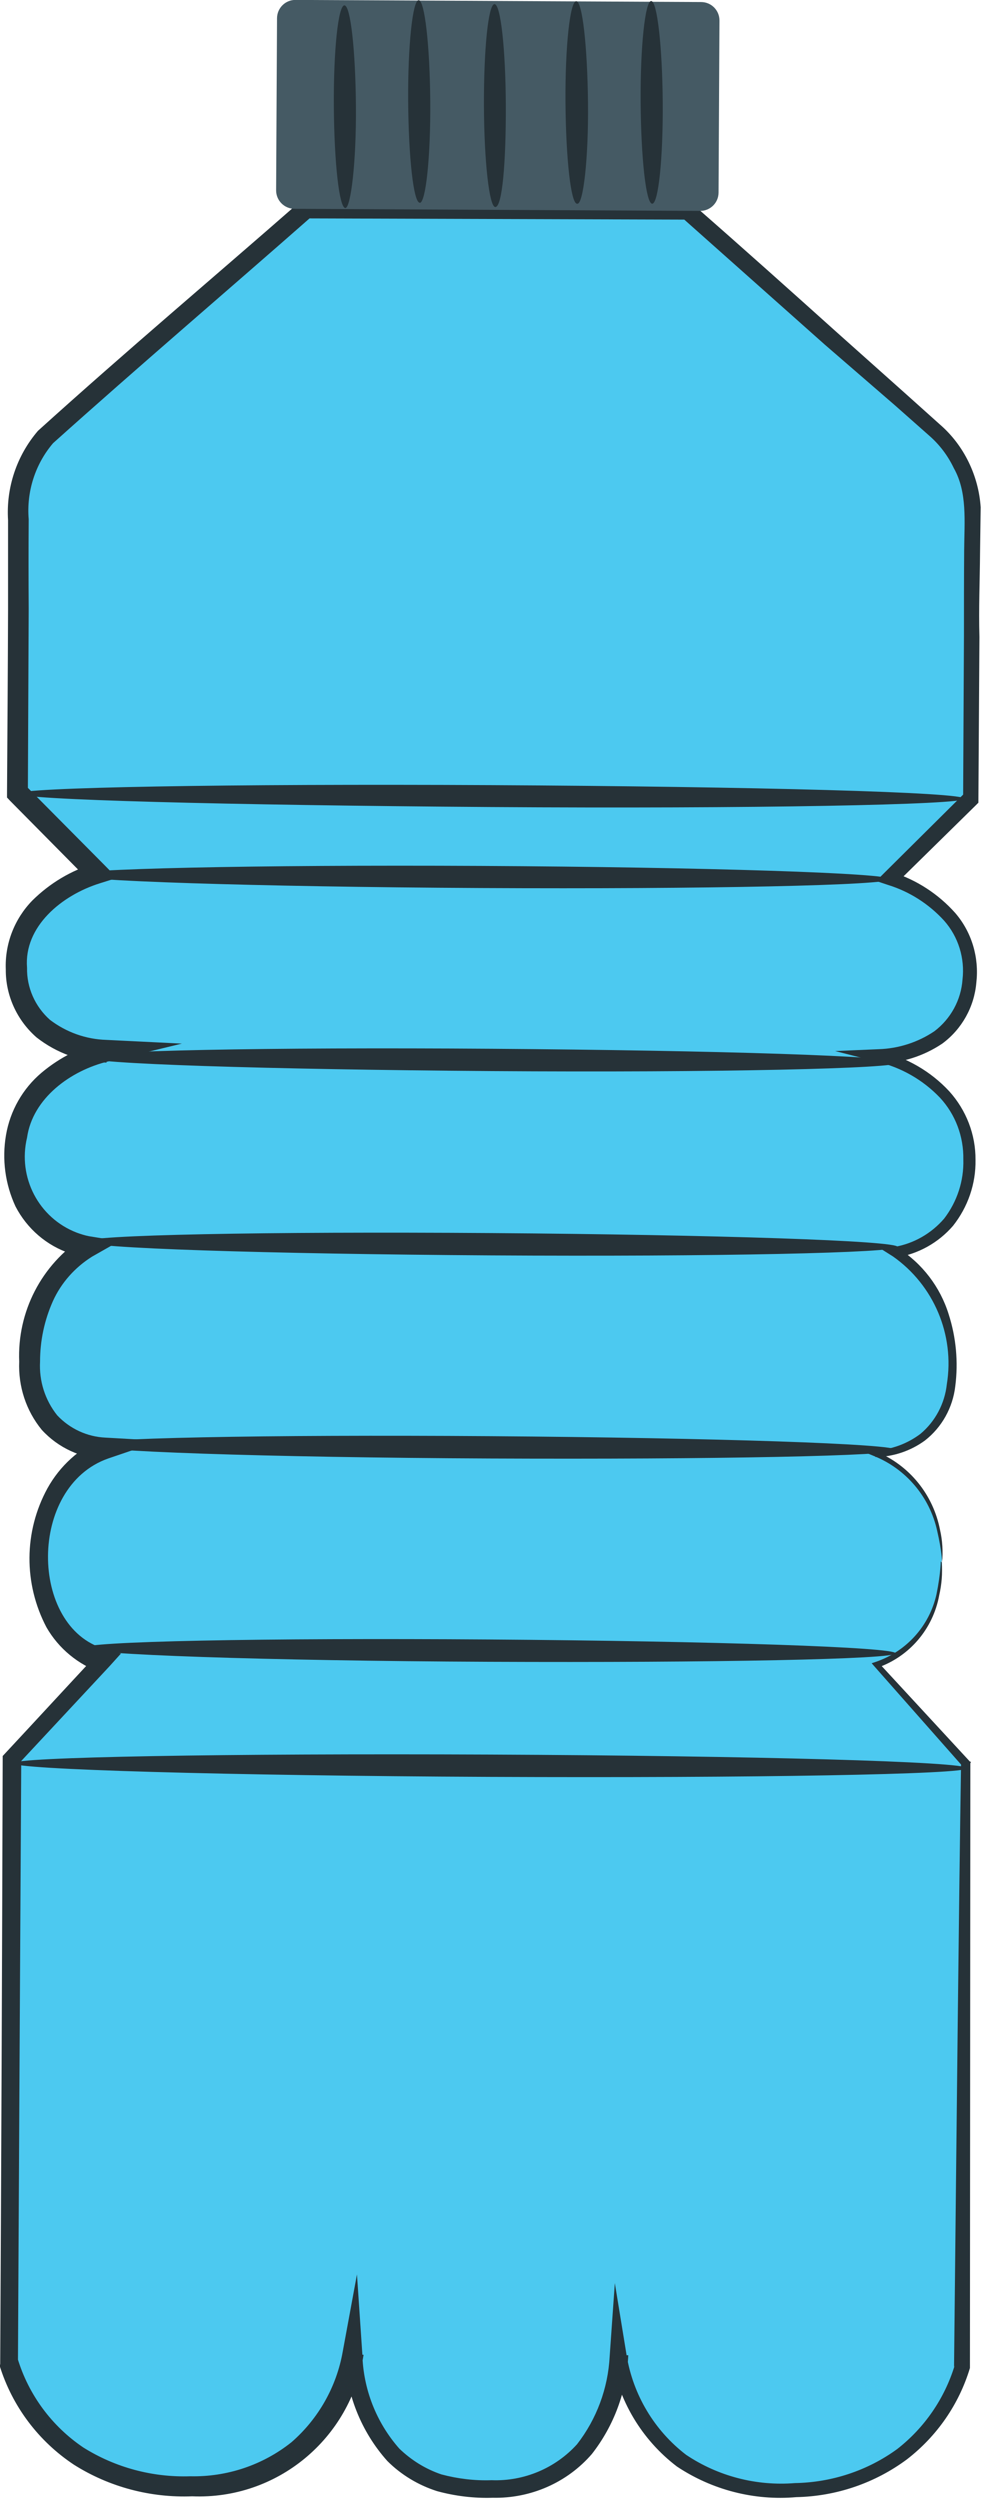 <svg width="48" height="121" viewBox="0 0 48 121" fill="none" xmlns="http://www.w3.org/2000/svg">
<path d="M45.61 75.61C45.78 73.35 44.48 71.24 42.39 70.37C44.49 70.35 46.17 68.63 46.15 66.53C46.15 66.43 46.15 66.32 46.13 66.22C46.15 62.03 43.37 60.63 43.37 60.63C45.55 60.28 47.1 58.33 46.95 56.13C46.98 52.06 42.55 51.12 42.55 51.12C42.55 51.12 46.61 51.14 46.96 47.43C47.31 43.72 43.09 42.55 43.09 42.55L47.03 38.66L47.1 24.84C47.12 23.32 46.48 21.86 45.35 20.85L33.35 10.21L17.18 10.13H14.85L2.74 20.61C1.59 21.59 0.92 23.02 0.9 24.53L0.83 38.36L4.69 42.26C4.69 42.26 0.46 43.42 0.78 47.13C1.1 50.84 5.15 50.86 5.15 50.86C5.15 50.86 0.76 51.81 0.74 55.92C0.57 58.11 2.09 60.08 4.26 60.46C4.26 60.46 1.5 61.86 1.44 66.02C1.23 68.11 2.75 69.97 4.83 70.19C4.92 70.19 5.01 70.21 5.1 70.21C3 71.06 1.68 73.16 1.83 75.42C1.81 79.6 4.95 80.43 4.95 80.43L0.59 85.15L0.45 114.37C0.45 114.37 1.89 120.4 9.08 120.45C13.02 120.69 16.51 117.89 17.13 113.99C17.13 113.99 17.21 120.38 23.13 120.52H23.92C29.84 120.44 29.99 114.06 29.99 114.06C30.57 117.97 34.02 120.8 37.97 120.6C45.17 120.64 46.67 114.61 46.67 114.61L46.81 85.39L42.46 80.59C42.46 80.59 45.61 79.8 45.63 75.62L45.61 75.61Z" fill="#4CC9F0"/>
<path d="M45.61 75.61C45.66 76.15 45.61 76.69 45.49 77.22C45.19 78.84 44.05 80.18 42.49 80.72L42.58 80.5L46.97 85.25L47.03 85.28L47 85.34L46.98 114.61C46.45 116.37 45.38 117.91 43.93 119.03C42.38 120.18 40.51 120.82 38.57 120.86C36.53 121.04 34.49 120.51 32.79 119.38C31.08 118.08 29.94 116.17 29.61 114.04L30.43 113.99C30.36 115.73 29.74 117.4 28.67 118.77C27.47 120.16 25.7 120.93 23.87 120.89C22.96 120.92 22.05 120.81 21.17 120.57C20.26 120.28 19.43 119.78 18.76 119.11C17.48 117.68 16.75 115.83 16.7 113.91L17.61 113.97C16.99 118.03 13.42 120.99 9.31 120.82C7.29 120.9 5.29 120.37 3.58 119.29C1.86 118.15 0.59 116.46 -0.02 114.49L0.01 114.43C0.06 105.09 0.1 95.3 0.13 85.2V84.99L0.27 84.84C1.65 83.36 3.16 81.72 4.66 80.11L4.91 80.96C3.79 80.57 2.84 79.79 2.25 78.76C1.14 76.65 1.15 74.13 2.3 72.03C2.9 70.95 3.84 70.09 4.99 69.61L5.15 70.63C3.96 70.6 2.82 70.08 2.02 69.2C1.26 68.27 0.88 67.1 0.93 65.9C0.83 63.49 2.01 61.2 4.04 59.89L4.2 60.88C3.93 60.84 3.67 60.77 3.41 60.67C2.26 60.29 1.31 59.47 0.75 58.39C0.25 57.31 0.09 56.11 0.29 54.94C0.49 53.76 1.1 52.69 2.01 51.92C2.89 51.18 3.94 50.65 5.06 50.39L5.16 51.43C3.93 51.4 2.74 50.97 1.77 50.21C0.82 49.38 0.27 48.18 0.28 46.92C0.23 45.68 0.7 44.47 1.57 43.58C2.41 42.75 3.44 42.13 4.58 41.79L4.35 42.66L0.49 38.76L0.34 38.6V38.39C0.36 35.4 0.38 32.44 0.39 29.51V25.18C0.29 23.6 0.81 22.05 1.84 20.85C6.19 16.92 10.4 13.38 14.51 9.78L14.65 9.66H14.83L33.32 9.83H33.49L33.62 9.94C36 12.02 38.3 14.08 40.55 16.1L43.88 19.07L45.52 20.54C46.11 21.05 46.58 21.67 46.92 22.37C47.25 23.05 47.45 23.79 47.5 24.55L47.47 26.71C47.46 28.1 47.4 29.46 47.44 30.83L47.39 38.7V38.85L47.28 38.96L43.36 42.81L43.21 42.21C44.39 42.58 45.45 43.27 46.27 44.19C47.07 45.12 47.43 46.34 47.29 47.56C47.19 48.73 46.59 49.81 45.64 50.51C44.73 51.12 43.66 51.46 42.56 51.47L42.63 50.87C43.91 51.18 45.08 51.85 45.98 52.82C46.8 53.73 47.26 54.91 47.25 56.14C47.27 57.3 46.88 58.42 46.16 59.33C45.45 60.15 44.48 60.69 43.42 60.86L43.5 60.41C44.67 61.15 45.54 62.29 45.95 63.61C46.31 64.73 46.42 65.92 46.27 67.09C46.15 68.13 45.62 69.08 44.8 69.72C44.1 70.23 43.26 70.51 42.4 70.52L42.45 70.26C44.05 70.92 45.2 72.34 45.53 74.04C45.65 74.56 45.68 75.1 45.63 75.63C45.63 75.63 45.63 75.11 45.39 74.08C45.03 72.45 43.88 71.09 42.33 70.47L41.75 70.23L42.38 70.2C43.18 70.16 43.94 69.88 44.58 69.4C45.3 68.8 45.76 67.93 45.86 67C46.25 64.61 45.23 62.2 43.25 60.81L42.71 60.47L43.32 60.35C44.26 60.19 45.11 59.7 45.73 58.98C46.36 58.16 46.69 57.15 46.66 56.12C46.68 55.01 46.28 53.94 45.53 53.13C44.71 52.27 43.65 51.66 42.49 51.39L40.45 50.87L42.56 50.78C43.52 50.75 44.46 50.45 45.26 49.91C46.05 49.31 46.55 48.4 46.62 47.41C46.74 46.38 46.42 45.34 45.73 44.56C44.99 43.75 44.05 43.15 43.01 42.83L42.44 42.64L42.86 42.22L46.76 38.35L46.65 38.61L46.69 30.75C46.69 29.4 46.69 28.03 46.7 26.63C46.71 25.23 46.86 23.83 46.2 22.66C45.91 22.05 45.5 21.51 44.99 21.07L43.35 19.62L39.95 16.68L33.01 10.51L33.31 10.63L14.81 10.57L15.13 10.45C11.07 14.02 6.74 17.71 2.57 21.45C1.7 22.47 1.28 23.8 1.39 25.13C1.38 26.58 1.38 28.03 1.39 29.46L1.35 38.35L1.2 37.98L5.07 41.88L5.67 42.49L4.84 42.75C2.98 43.33 1.15 44.85 1.31 46.84C1.29 47.8 1.7 48.72 2.42 49.36C3.21 49.96 4.16 50.3 5.15 50.33L8.81 50.51L5.25 51.37C3.41 51.81 1.58 53.16 1.31 55.06C0.85 56.98 1.87 58.95 3.72 59.66C3.91 59.73 4.1 59.79 4.3 59.83L5.78 60.07L4.46 60.82C3.63 61.34 2.96 62.09 2.56 62.98C2.15 63.9 1.94 64.89 1.94 65.9C1.89 66.84 2.18 67.76 2.77 68.5C3.38 69.15 4.22 69.54 5.11 69.58L7.77 69.73L5.24 70.59C1.34 71.96 1.43 78.75 5.05 79.8L5.86 80.03L5.3 80.65L0.89 85.38L1.03 85.04C0.97 95.16 0.92 104.95 0.87 114.26L0.85 114.14C1.38 115.9 2.51 117.43 4.04 118.46C5.59 119.43 7.39 119.91 9.21 119.85C10.99 119.89 12.73 119.31 14.12 118.2C15.42 117.07 16.3 115.52 16.6 113.82L17.29 110.08L17.55 113.93C17.59 115.62 18.22 117.24 19.34 118.51C19.92 119.07 20.61 119.5 21.38 119.76C22.17 119.97 22.99 120.07 23.81 120.04C25.38 120.1 26.9 119.46 27.95 118.3C28.9 117.08 29.45 115.59 29.53 114.05L29.78 110.5L30.35 113.99C30.66 115.9 31.69 117.63 33.23 118.81C34.78 119.85 36.64 120.33 38.5 120.18C40.28 120.15 42.02 119.58 43.46 118.53C44.78 117.5 45.75 116.09 46.24 114.49L46.21 114.56C46.34 102.34 46.44 92.38 46.55 85.33L46.6 85.46L42.36 80.66L42.22 80.5L42.43 80.43C43.91 79.92 45.02 78.69 45.36 77.16C45.57 76.12 45.56 75.59 45.57 75.57L45.61 75.61Z" fill="#263238"/>
<path d="M43.12 42.55C43.12 42.85 34.24 43.04 23.28 42.98C12.32 42.92 3.44 42.63 3.44 42.34C3.44 42.05 12.32 41.85 23.28 41.91C34.24 41.97 43.12 42.26 43.12 42.55Z" fill="#263238"/>
<path d="M46.71 38.66C46.71 38.95 36.45 39.15 23.77 39.06C11.09 38.97 0.86 38.71 0.86 38.41C0.86 38.11 11.13 37.93 23.81 38C36.49 38.07 46.74 38.34 46.72 38.66H46.71Z" fill="#263238"/>
<path d="M43.53 51.43C43.53 51.72 34.71 51.92 23.84 51.84C12.97 51.76 4.15 51.49 4.16 51.17C4.17 50.85 12.98 50.68 23.85 50.76C34.73 50.84 43.54 51.11 43.53 51.43Z" fill="#263238"/>
<path d="M43.48 60.35C43.48 60.64 34.66 60.83 23.79 60.76C12.92 60.69 4.1 60.41 4.11 60.09C4.12 59.77 12.93 59.6 23.8 59.68C34.68 59.76 43.46 60.05 43.48 60.35Z" fill="#263238"/>
<path d="M43.43 70.18C43.43 70.47 34.56 70.64 23.74 70.59C12.92 70.54 4.05 70.24 4.06 69.92C4.07 69.6 12.88 69.43 23.75 69.51C34.62 69.59 43.42 69.88 43.43 70.18Z" fill="#263238"/>
<path d="M43.38 80.02C43.38 80.31 34.51 80.48 23.69 80.43C12.87 80.38 4 80.08 4.01 79.76C4.02 79.44 12.83 79.27 23.7 79.35C34.57 79.43 43.37 79.72 43.38 80.02Z" fill="#263238"/>
<path d="M46.85 85.58C46.85 85.88 36.5 86.06 23.74 86C10.98 85.94 0.63 85.64 0.63 85.34C0.63 85.04 10.98 84.86 23.74 84.92C36.5 84.98 46.8 85.26 46.85 85.58Z" fill="#263238"/>
<path d="M13.418 0.881L13.374 9.211C13.372 9.702 13.768 10.103 14.26 10.106L33.91 10.208C34.401 10.211 34.802 9.815 34.804 9.323L34.848 0.993C34.85 0.502 34.454 0.101 33.962 0.099L14.313 -0.004C13.821 -0.007 13.421 0.389 13.418 0.881Z" fill="#455A64"/>
<path d="M16.73 10.07C16.43 10.07 16.19 7.88 16.17 5.17C16.15 2.46 16.38 0.27 16.68 0.26C16.98 0.25 17.22 2.45 17.24 5.16C17.26 7.87 16.99 10.05 16.73 10.07Z" fill="#263238"/>
<path d="M20.33 9.81C20.03 9.81 19.79 7.62 19.77 4.91C19.75 2.2 19.99 -1.73129e-05 20.28 0.01C20.57 0.02 20.82 2.2 20.84 4.91C20.86 7.62 20.62 9.82 20.33 9.82V9.81Z" fill="#263238"/>
<path d="M23.99 10.02C23.7 10.02 23.45 7.83 23.44 5.11C23.43 2.39 23.65 0.21 23.95 0.2C24.25 0.19 24.49 2.39 24.5 5.11C24.51 7.83 24.33 10.03 23.99 10.02Z" fill="#263238"/>
<path d="M27.95 9.86C27.65 9.86 27.41 7.67 27.39 4.96C27.37 2.25 27.61 0.06 27.91 0.06C28.21 0.06 28.45 2.25 28.48 4.96C28.51 7.67 28.25 9.91 27.96 9.86H27.95Z" fill="#263238"/>
<path d="M31.59 9.86C31.29 9.86 31.05 7.67 31.03 4.96C31.01 2.25 31.25 0.05 31.54 0.05C31.83 0.05 32.08 2.24 32.1 4.95C32.12 7.66 31.89 9.86 31.59 9.86Z" fill="#263238"/>
</svg>
